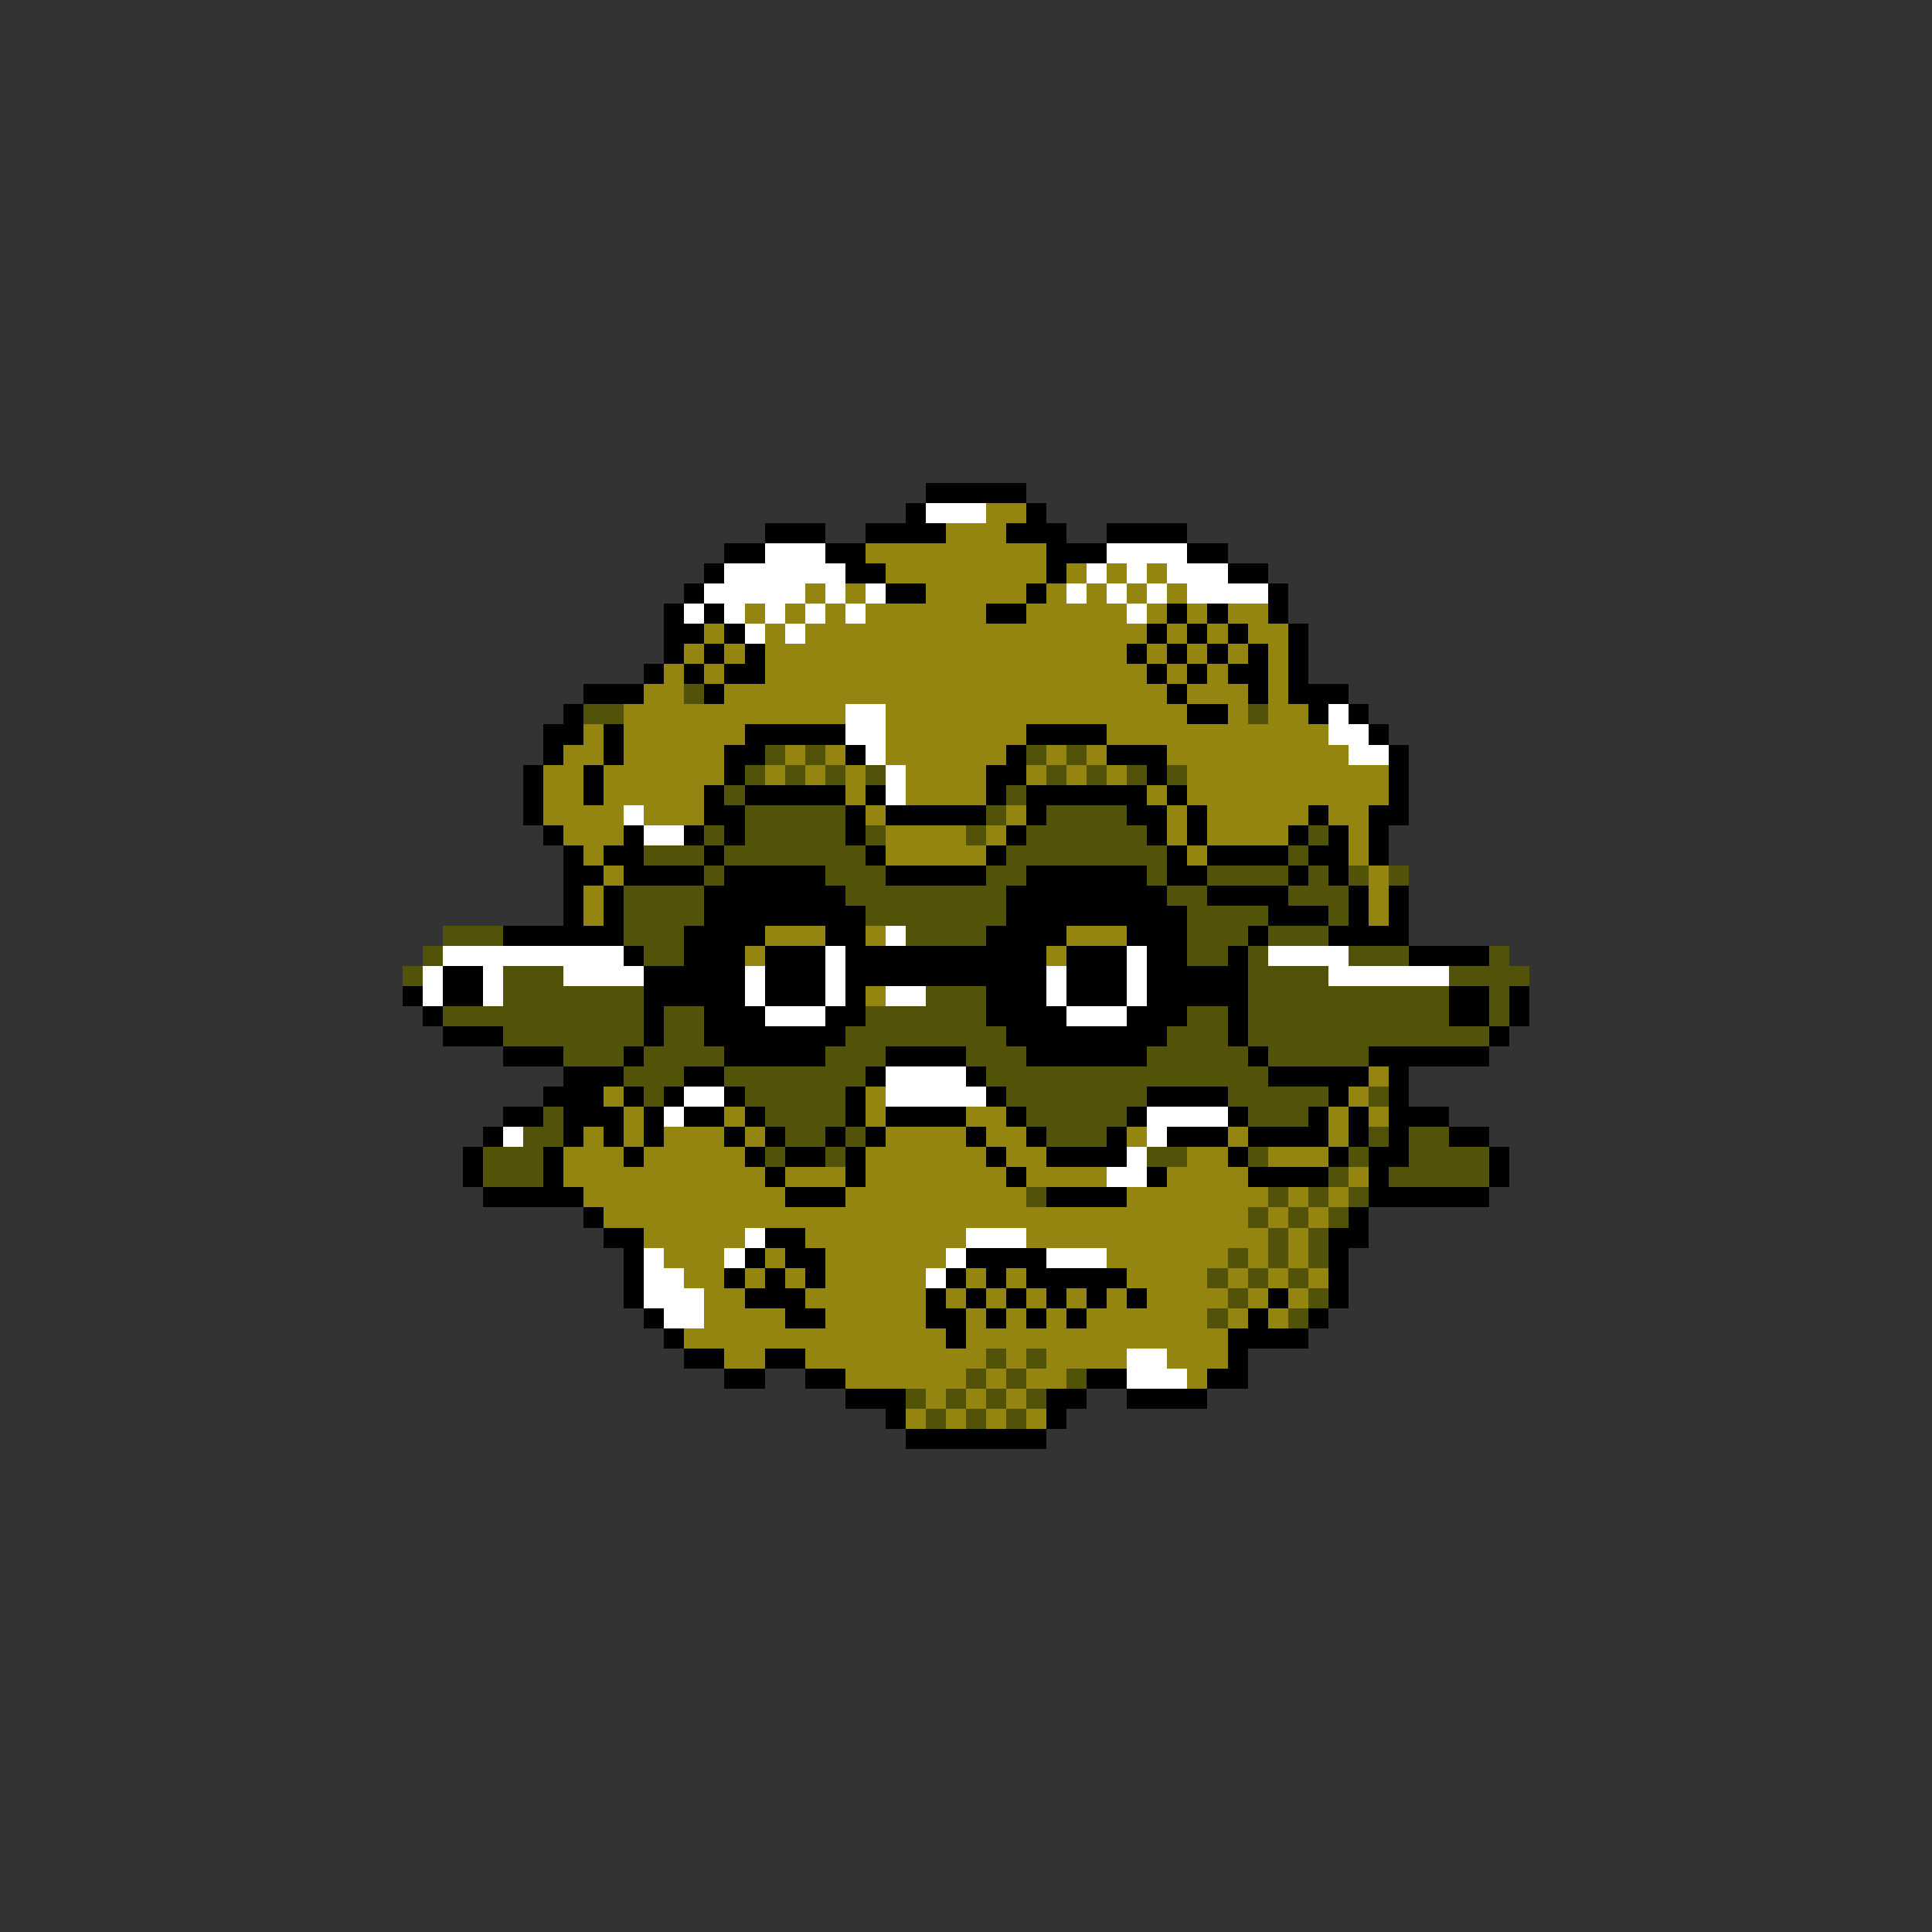 <svg xmlns="http://www.w3.org/2000/svg" viewBox="0 -0.5 96 96" shape-rendering="crispEdges">
<rect x="0" y="-0.5" width="96" height="96" fill="#333333" stroke="none"/>
<path stroke="#000000" d="M46 24h5M45 25h1M51 25h1M38 26h3M43 26h4M50 26h3M55 26h4M36 27h2M41 27h2M52 27h3M59 27h2M35 28h1M42 28h2M52 28h1M61 28h2M34 29h1M44 29h2M51 29h1M63 29h1M33 30h1M35 30h1M49 30h2M58 30h1M60 30h1M63 30h1M33 31h2M36 31h1M57 31h1M59 31h1M61 31h1M64 31h1M33 32h1M35 32h1M37 32h1M56 32h1M58 32h1M60 32h1M62 32h1M64 32h1M32 33h1M34 33h1M36 33h2M57 33h1M59 33h1M61 33h2M64 33h1M29 34h3M35 34h1M58 34h1M62 34h1M64 34h3M28 35h1M59 35h2M65 35h1M67 35h1M27 36h2M30 36h1M37 36h5M51 36h4M68 36h1M27 37h1M30 37h1M36 37h2M42 37h1M50 37h1M55 37h3M69 37h1M26 38h1M29 38h1M36 38h1M49 38h2M57 38h1M69 38h1M26 39h1M29 39h1M35 39h1M37 39h5M43 39h1M49 39h1M51 39h6M58 39h1M69 39h1M26 40h1M35 40h2M42 40h1M44 40h5M51 40h1M56 40h2M59 40h1M65 40h1M68 40h2M27 41h1M31 41h1M34 41h1M36 41h1M42 41h1M50 41h1M57 41h1M59 41h1M64 41h1M66 41h1M68 41h1M28 42h1M30 42h2M35 42h1M43 42h1M49 42h1M58 42h1M60 42h4M65 42h2M68 42h1M28 43h2M31 43h4M36 43h5M44 43h5M51 43h6M58 43h2M64 43h1M66 43h1M28 44h1M30 44h1M35 44h7M50 44h8M60 44h4M67 44h1M69 44h1M28 45h1M30 45h1M35 45h8M50 45h9M63 45h3M67 45h1M69 45h1M25 46h6M34 46h4M41 46h2M49 46h4M56 46h3M62 46h1M66 46h4M31 47h1M34 47h3M38 47h3M42 47h10M53 47h3M57 47h2M61 47h1M70 47h4M22 48h2M32 48h5M38 48h3M42 48h10M53 48h3M57 48h5M20 49h1M22 49h2M32 49h5M38 49h3M42 49h1M49 49h3M53 49h3M57 49h5M72 49h2M75 49h1M21 50h1M32 50h1M35 50h3M41 50h2M49 50h4M56 50h3M61 50h1M72 50h2M75 50h1M22 51h3M32 51h1M35 51h7M50 51h8M61 51h1M74 51h1M25 52h3M31 52h1M36 52h5M44 52h4M51 52h6M62 52h1M68 52h6M28 53h3M34 53h2M43 53h1M48 53h1M63 53h5M69 53h1M27 54h3M31 54h1M33 54h1M36 54h1M42 54h1M49 54h1M57 54h4M66 54h1M69 54h1M25 55h2M28 55h3M32 55h1M34 55h2M37 55h1M42 55h1M44 55h4M50 55h1M56 55h1M61 55h1M65 55h1M67 55h1M69 55h3M24 56h1M28 56h1M30 56h1M32 56h1M36 56h1M38 56h1M41 56h1M43 56h1M48 56h1M51 56h1M55 56h1M58 56h3M62 56h4M67 56h1M69 56h1M72 56h2M23 57h1M27 57h1M31 57h1M37 57h1M39 57h2M42 57h1M49 57h1M52 57h4M61 57h1M66 57h1M68 57h2M74 57h1M23 58h1M27 58h1M38 58h1M42 58h1M50 58h1M57 58h1M62 58h4M68 58h1M74 58h1M24 59h5M39 59h3M52 59h4M68 59h6M29 60h1M67 60h1M30 61h2M38 61h2M66 61h2M31 62h1M37 62h1M39 62h2M48 62h4M66 62h1M31 63h1M36 63h1M38 63h1M40 63h1M47 63h1M49 63h1M51 63h5M66 63h1M31 64h1M37 64h3M46 64h1M48 64h1M50 64h1M52 64h1M54 64h1M56 64h1M63 64h1M66 64h1M32 65h1M39 65h2M46 65h2M49 65h1M51 65h1M53 65h1M62 65h1M65 65h1M33 66h1M47 66h1M61 66h4M34 67h2M38 67h2M61 67h1M36 68h2M40 68h2M54 68h2M60 68h2M42 69h3M52 69h2M56 69h4M44 70h1M52 70h1M45 71h7" />
<path stroke="#ffffff" d="M46 25h3M38 27h3M55 27h4M36 28h6M54 28h1M56 28h1M58 28h3M35 29h5M41 29h1M43 29h1M53 29h1M55 29h1M57 29h1M59 29h4M34 30h1M36 30h1M38 30h1M40 30h1M42 30h1M56 30h1M37 31h1M39 31h1M42 35h2M66 35h1M42 36h2M66 36h2M43 37h1M67 37h2M44 38h1M44 39h1M31 40h1M32 41h2M44 46h1M22 47h9M41 47h1M56 47h1M63 47h4M21 48h1M24 48h1M28 48h4M37 48h1M41 48h1M52 48h1M56 48h1M66 48h6M21 49h1M24 49h1M37 49h1M41 49h1M44 49h2M52 49h1M56 49h1M38 50h3M53 50h3M44 53h4M34 54h2M44 54h5M33 55h1M57 55h4M25 56h1M57 56h1M56 57h1M55 58h2M37 61h1M48 61h3M32 62h1M36 62h1M47 62h1M52 62h3M32 63h2M46 63h1M32 64h3M33 65h2M56 67h2M56 68h3" />
<path stroke="#948410" d="M49 25h2M47 26h3M43 27h9M44 28h8M53 28h1M55 28h1M57 28h1M40 29h1M42 29h1M46 29h5M52 29h1M54 29h1M56 29h1M58 29h1M37 30h1M39 30h1M41 30h1M43 30h6M51 30h5M57 30h1M59 30h1M61 30h2M35 31h1M38 31h1M40 31h17M58 31h1M60 31h1M62 31h2M34 32h1M36 32h1M38 32h18M57 32h1M59 32h1M61 32h1M63 32h1M33 33h1M35 33h1M38 33h19M58 33h1M60 33h1M63 33h1M32 34h2M36 34h22M59 34h3M63 34h1M31 35h11M44 35h15M61 35h1M63 35h2M29 36h1M31 36h6M44 36h7M55 36h11M28 37h2M31 37h5M39 37h1M41 37h1M44 37h6M52 37h1M54 37h1M58 37h9M27 38h2M30 38h6M38 38h1M40 38h1M42 38h1M45 38h4M51 38h1M53 38h1M55 38h1M59 38h10M27 39h2M30 39h5M42 39h1M45 39h4M57 39h1M59 39h10M27 40h4M32 40h3M43 40h1M50 40h1M58 40h1M60 40h5M66 40h2M28 41h3M44 41h4M49 41h1M58 41h1M60 41h4M67 41h1M29 42h1M44 42h5M59 42h1M67 42h1M30 43h1M68 43h1M29 44h1M68 44h1M29 45h1M68 45h1M38 46h3M43 46h1M53 46h3M37 47h1M52 47h1M43 49h1M68 53h1M30 54h1M43 54h1M67 54h1M31 55h1M36 55h1M43 55h1M48 55h2M66 55h1M68 55h1M29 56h1M31 56h1M33 56h3M37 56h1M44 56h4M49 56h2M56 56h1M61 56h1M66 56h1M28 57h3M32 57h5M43 57h6M50 57h2M59 57h2M63 57h3M28 58h10M39 58h3M43 58h7M51 58h4M58 58h4M67 58h1M29 59h10M42 59h9M56 59h7M64 59h1M66 59h1M30 60h32M63 60h1M65 60h1M32 61h5M40 61h8M51 61h12M64 61h1M33 62h3M38 62h1M41 62h6M55 62h6M62 62h1M64 62h1M34 63h2M37 63h1M39 63h1M41 63h5M48 63h1M50 63h1M56 63h4M61 63h1M63 63h1M65 63h1M35 64h2M40 64h6M47 64h1M49 64h1M51 64h1M53 64h1M55 64h1M57 64h4M62 64h1M64 64h1M35 65h4M41 65h5M48 65h1M50 65h1M52 65h1M54 65h6M61 65h1M63 65h1M34 66h13M48 66h13M36 67h2M40 67h9M50 67h1M52 67h4M58 67h3M42 68h6M49 68h1M51 68h2M59 68h1M46 69h1M48 69h1M50 69h1M45 70h1M47 70h1M49 70h1M51 70h1" />
<path stroke="#525208" d="M34 34h1M29 35h2M62 35h1M38 37h1M40 37h1M51 37h1M53 37h1M37 38h1M39 38h1M41 38h1M43 38h1M52 38h1M54 38h1M56 38h1M58 38h1M36 39h1M50 39h1M37 40h5M49 40h1M52 40h4M35 41h1M37 41h5M43 41h1M48 41h1M51 41h6M65 41h1M32 42h3M36 42h7M50 42h8M64 42h1M35 43h1M41 43h3M49 43h2M57 43h1M60 43h4M65 43h1M67 43h1M69 43h1M31 44h4M42 44h8M58 44h2M64 44h3M31 45h4M43 45h7M59 45h4M66 45h1M22 46h3M31 46h3M45 46h4M59 46h3M63 46h3M21 47h1M32 47h2M59 47h2M62 47h1M67 47h3M74 47h1M20 48h1M25 48h3M62 48h4M72 48h4M25 49h7M46 49h3M62 49h10M74 49h1M22 50h10M33 50h2M43 50h6M59 50h2M62 50h10M74 50h1M25 51h7M33 51h2M42 51h8M58 51h3M62 51h12M28 52h3M32 52h4M41 52h3M48 52h3M57 52h5M63 52h5M31 53h3M36 53h7M49 53h14M32 54h1M37 54h5M50 54h7M61 54h5M68 54h1M27 55h1M38 55h4M51 55h5M62 55h3M26 56h2M39 56h2M42 56h1M52 56h3M68 56h1M70 56h2M24 57h3M38 57h1M41 57h1M57 57h2M62 57h1M67 57h1M70 57h4M24 58h3M66 58h1M69 58h5M51 59h1M63 59h1M65 59h1M67 59h1M62 60h1M64 60h1M66 60h1M63 61h1M65 61h1M61 62h1M63 62h1M65 62h1M60 63h1M62 63h1M64 63h1M61 64h1M65 64h1M60 65h1M64 65h1M49 67h1M51 67h1M48 68h1M50 68h1M53 68h1M45 69h1M47 69h1M49 69h1M51 69h1M46 70h1M48 70h1M50 70h1" />
</svg>